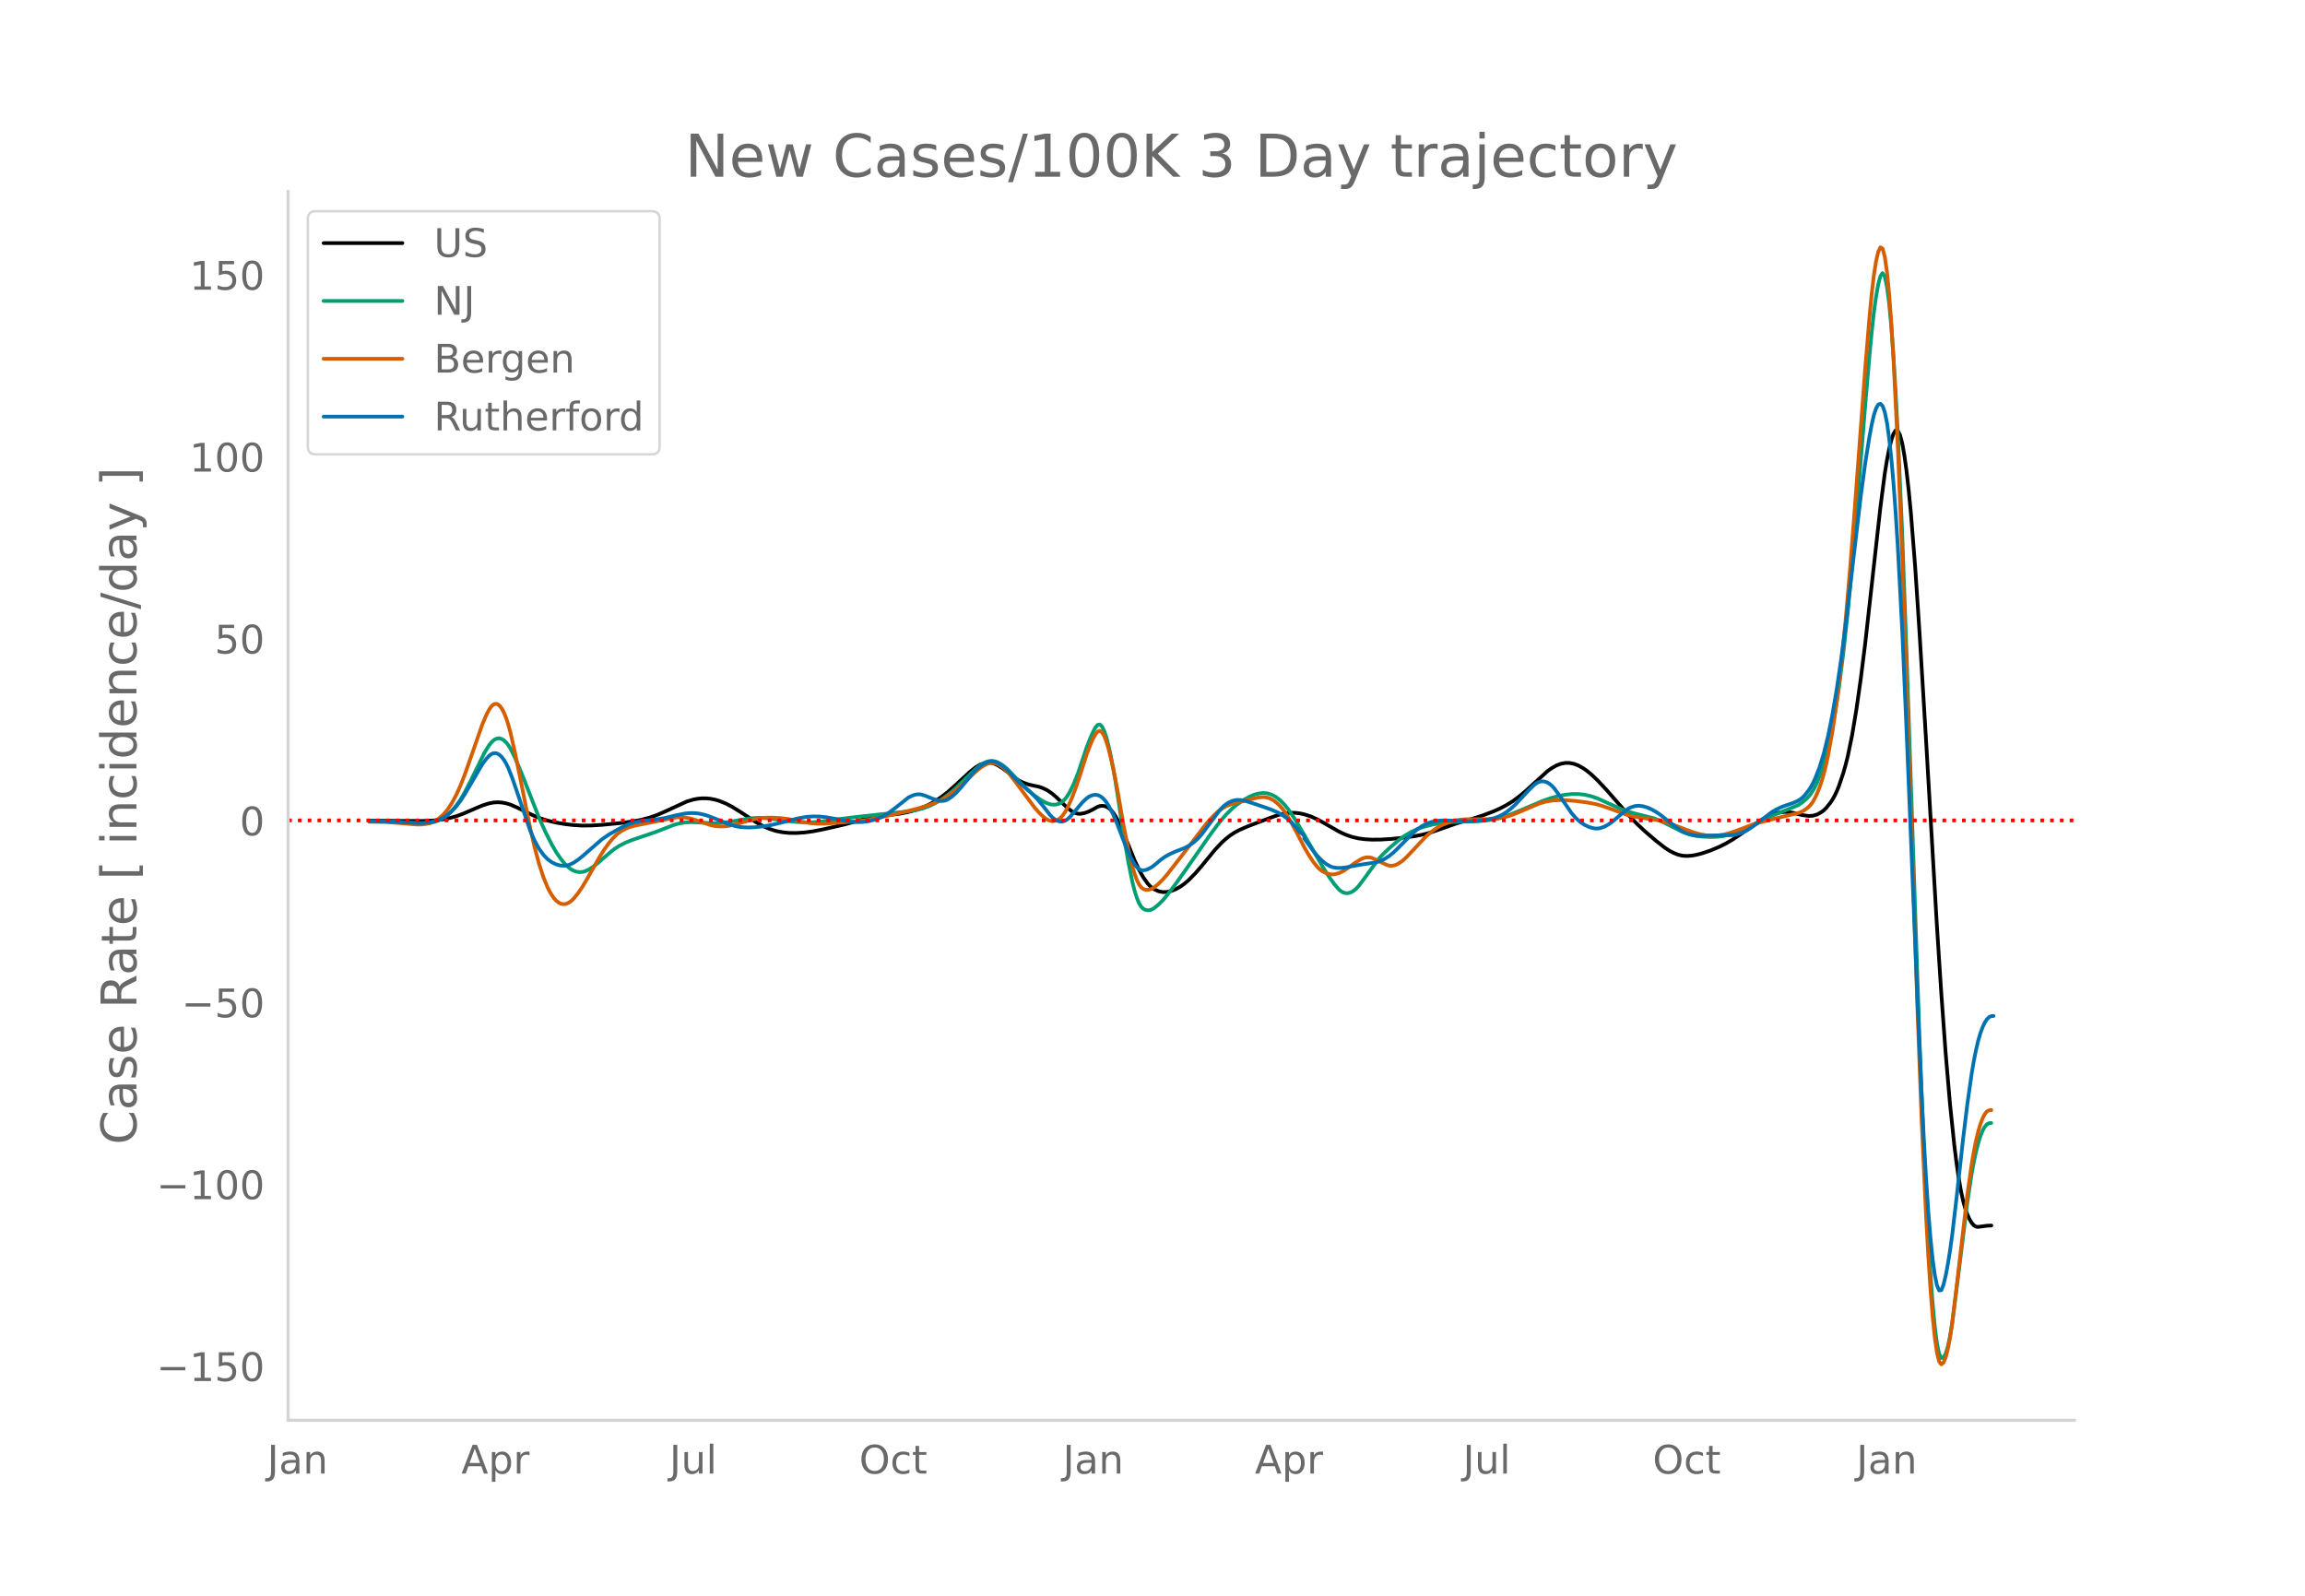 <svg height="864" viewBox="0 0 936 648" width="1248" xmlns="http://www.w3.org/2000/svg" xmlns:xlink="http://www.w3.org/1999/xlink"><defs><style>*{stroke-linecap:butt;stroke-linejoin:round}</style></defs><g id="figure_1"><path d="M0 648h936V0H0z" style="fill:#fff" id="patch_1"/><g id="axes_1"><path d="M117 576.72h725.4V77.76H117z" style="fill:none" id="patch_2"/><path clip-path="url(#p476a28ec8f)" d="m149.973 333.23 14.125.113 7.945.022 4.414-.218 3.531-.433 2.648-.535 2.649-.741 2.648-.955 5.297-2.286 2.649-1.114 2.648-.844 1.766-.349 1.765-.12 1.766.113 1.765.336 1.766.551 2.648 1.143 4.414 2.204 2.649 1.236 2.648 1.035 2.649.827 3.53.822 3.532.602 3.531.408 3.532.196 3.53-.034 4.415-.271 7.062-.672 5.297-.695 3.531-.664 3.531-.929 2.649-.918 3.531-1.508 8.828-4.08 2.649-.791 1.765-.341 1.766-.169 1.765.008 1.766.18 1.766.35 1.765.517 2.649 1.063 2.648 1.383 3.531 2.205 6.18 4.044 2.648 1.48 2.649 1.174 2.648.85 2.648.525 2.649.266 2.648.045 3.532-.2 3.53-.47 4.415-.86 7.945-1.82 5.297-1.424 5.297-1.384 3.53-.629 4.415-.521 4.414-.55 3.531-.695 2.649-.714 2.648-.92 2.648-1.146 2.649-1.443 2.648-1.76 2.649-2.053 3.53-3.134 5.298-4.924 2.648-2.101 1.766-1.024 1.765-.641.883-.163.883-.043.883.08.882.203 1.766.767 1.766 1.103 2.648 2 2.648 2.145 1.766 1.106 1.766.823 1.765.62 1.766.435 2.648.545 1.766.63 1.766.896 1.765 1.203 1.766 1.523 4.414 4.258 1.765 1.4.883.507.883.35.883.196.883.039 1.765-.328 1.766-.645 1.765-.9 1.766-.987.883-.295.883-.108.882.08.883.275.883.5.883.76.883 1.024.882 1.29.883 1.553 1.766 3.774 2.648 6.39 2.649 6.56 1.765 3.732 1.766 3.14 1.766 2.475.882.963.883.778.883.601 1.766.795 1.765.357 1.766-.073 1.765-.43 1.766-.714 1.766-.994 1.765-1.265 1.766-1.527 2.648-2.72 2.649-3.075 5.296-6.443 2.649-2.817 1.765-1.604 1.766-1.384 1.766-1.166 1.765-.951 3.532-1.549 8.828-3.345 3.53-1.242 1.766-.464 1.766-.308 1.766-.148 1.765.03 1.766.214 1.765.38 2.649.858 2.648 1.18 2.649 1.438 6.18 3.55 2.648 1.234 2.648.914 2.649.61 2.648.341 2.648.156 3.532-.024 4.414-.26 5.296-.548 4.414-.608 3.532-.696 2.648-.724 4.414-1.527 6.18-2.194 6.18-1.803 4.413-1.404 4.414-1.67 2.649-1.179 2.648-1.378 2.649-1.641 2.648-1.963 2.648-2.246 8.828-8.03 1.766-1.238 1.766-.992 1.765-.673 1.766-.338 1.766-.002 1.765.335 1.766.669 1.765.96 1.766 1.208 1.766 1.452 2.648 2.509 3.531 3.762 4.414 5.054 5.297 6.024 2.648 2.72 3.532 3.287 4.414 3.773 3.53 2.75 1.766 1.143 1.766.924 1.766.692 1.765.404 1.766.107 1.766-.118 1.765-.273 2.649-.678 3.53-1.201 3.532-1.495 2.648-1.33 2.649-1.541 3.531-2.366 7.945-5.471 2.649-1.475 1.765-.793 1.766-.603 1.765-.38 1.766-.153 1.766.074 1.765.307 3.532.884 2.648.358 1.766-.09 1.765-.54 1.766-1 .883-.696.882-.851 1.766-2.18.883-1.342.883-1.575.882-1.87.883-2.179 1.766-5.279.883-3.118.882-3.53 1.766-8.573 1.766-10.627 1.765-12.447 1.766-14.035 2.648-23.689 3.531-31.69 1.766-13.615.883-5.458.883-4.535.882-3.61.883-2.635.883-1.386.883.132.883 1.704.883 3.276.882 4.848.883 6.397.883 7.83.883 9.148 1.765 22.18 1.766 26.723 2.648 43.611 4.414 75.468 1.766 27.19 1.766 24.285 1.765 20.635 1.766 16.946.883 7.061.882 6.086.883 5.106.883 4.126.883 3.188.883 2.462.882 1.946.883 1.472.883.998.883.525.883.092 3.53-.473 1.766-.078h0" style="fill:none;stroke:#000;stroke-linecap:round;stroke-width:1.5" id="line2d_1"/><path clip-path="url(#p476a28ec8f)" d="m149.973 333.453 7.062.099 5.297.293 7.945.518 2.649-.055 1.765-.183 1.766-.398 1.765-.635 1.766-.9 1.766-1.27 1.765-1.67 1.766-2.103 1.765-2.577 1.766-3.045 2.649-5.145 5.296-10.798 1.766-2.854.883-1.15.883-.873.882-.584.883-.294.883-.004.883.285.883.573.882.858.883 1.142.883 1.428 1.766 3.58 2.648 6.246 7.062 18.023 2.649 5.876 2.648 5.232 1.766 3.02 1.765 2.609 1.766 2.17 1.766 1.632.882.605.883.464.883.326.883.192.883.056.883-.079.882-.214 1.766-.791 1.766-1.13 1.765-1.422 5.297-4.57 1.766-1.36 1.765-1.136 2.649-1.338 2.648-1.054 9.71-3.303 7.063-2.758 1.766-.51 2.648-.475 2.649-.165 2.648.111 6.18.364 2.648-.1 3.531-.395 4.414-.77 4.414-.723 2.649-.206 2.648.012 2.649.242 7.062.97 4.414.47 3.531.15 2.649-.065 3.53-.315 5.298-.735 7.945-1.01 15.008-1.631 7.062-.728 3.531-.6 2.649-.725 2.648-1.009 2.649-1.345 2.648-1.681 2.648-2.011 2.649-2.308 4.414-4.284 3.531-3.37 1.766-1.384 1.765-1.06.883-.378.883-.24.883-.098.882.044.883.186.883.324 1.766.989 1.765 1.38 1.766 1.76 4.414 4.713 2.648 2.536 2.649 2.166 2.648 1.804 1.766 1.001 1.765.676.883.157.883.032.883-.09.883-.225.882-.414.883-.655.883-.909.883-1.162.883-1.412L436 318.36l1.766-4.42 1.765-5.273 1.766-5.285 1.766-4.454.882-1.901.883-1.624.883-1.042.883-.157.883.79.882 1.735.883 2.646.883 3.377.883 3.927 1.765 9.4 1.766 11.387 1.766 11.702 1.765 10.343 1.766 8.712.883 3.47.883 2.812.882 2.154.883 1.497.883.875.883.43.883.165.882-.067.883-.296.883-.516 1.766-1.434 1.765-1.771 1.766-2.089 3.531-4.652 4.414-6.21 9.71-13.933 3.532-4.727 2.648-3.076 2.649-2.613 1.766-1.482 2.648-1.854 2.648-1.46 1.766-.743 1.766-.486 1.765-.213 1.766.129 1.765.537 1.766.948 1.766 1.372 1.765 1.806 1.766 2.236 2.648 3.959 2.649 4.475 8.828 15.218 2.648 4.084 1.766 2.403 1.765 2.033.883.721.883.488.883.253.883.023.882-.188.883-.381.883-.57.883-.758.883-.947 1.765-2.334 6.18-8.456 1.765-1.993 2.649-2.527 3.531-3.044 2.648-1.977 2.649-1.603 2.648-1.25 2.649-.917 3.53-.9 3.532-.618 3.531-.37 4.414-.204 7.946-.261 3.53-.355 2.65-.472 2.648-.67 2.648-.87 3.531-1.406 10.594-4.497 3.531-1.186 2.648-.7 2.649-.505 2.648-.29 2.649-.018 2.648.287 2.649.617 2.648.92 3.531 1.585 6.18 2.796 2.648.94 2.649.753 7.945 2.002 2.648 1.048 3.531 1.764 5.297 2.668 2.649.954 2.648.632 2.649.324 3.53.163 2.65-.086 2.648-.32 2.648-.61 2.648-.947 3.532-1.607 7.062-3.392 5.297-2.285 8.828-3.606 1.766-1.12 1.765-1.512.883-.915.883-1.093.883-1.34.882-1.599.883-1.859 1.766-4.509.883-2.728.882-3.13 1.766-7.506 1.766-9.284 1.765-11.527 1.766-13.89 1.765-16.273 1.766-18.752 1.766-21.188 3.53-43.6 1.766-20.715.883-9.385.883-7.996.883-6.499.883-4.999.882-3.4.883-1.306.883 1.288.883 3.982.883 6.674.882 9.368.883 12.02.883 14.47.883 16.715 1.766 40.05 1.765 48.687 5.297 157.81 1.766 44.379 1.765 35.713.883 14.568.883 12.17.883 9.58.882 6.952.883 4.321.883 1.806.883-.148.883-1.538.882-2.816.883-4.093.883-5.37 1.766-13.703 4.414-35.511 1.765-11.61.883-4.8.883-4.131.883-3.466.882-2.833.883-2.23.883-1.632.883-1.036.883-.438.882-.07h0" style="fill:none;stroke:#009e73;stroke-linecap:round;stroke-width:1.5" id="line2d_2"/><path clip-path="url(#p476a28ec8f)" d="m149.973 333.684 6.18.106 4.413.294 8.828.738 1.766-.029 1.766-.196 1.765-.402 1.766-.742 1.765-1.118 1.766-1.528 1.766-2.085 1.765-2.678 1.766-3.291 1.765-3.925 1.766-4.548 3.531-10.061 3.532-10.16 1.765-4.071.883-1.69.883-1.329.883-.845.882-.336.883.173.883.68.883 1.191.883 1.708.882 2.232.883 2.758.883 3.284 1.766 7.855 2.648 12.916 3.531 17.75 1.766 7.664 1.765 6.586 1.766 5.464 1.766 4.328.882 1.742.883 1.473.883 1.217.883.964.883.71.882.458.883.208.883-.026.883-.243.883-.458.882-.673.883-.877 1.766-2.176 1.766-2.583 1.765-2.97 5.297-9.315 1.766-2.782 1.765-2.478 1.766-2.15 1.765-1.725 1.766-1.281 1.766-.94 1.765-.698 1.766-.468 16.773-3.36 1.766-.079 1.765.095 1.766.269 1.766.442 3.53 1.22 3.532 1.183 1.766.356 1.765.163 1.766-.015 1.765-.176 2.649-.547 3.531-1.007 3.531-.977 2.649-.531 2.648-.287 2.648-.047 3.532.175 3.53.453 6.18 1.213 2.649.43 2.648.199 2.649-.003 5.297-.366 7.945-.56 3.531-.479 5.297-.97 7.062-1.54 8.828-2.184 4.414-1.325 2.649-1.003 2.648-1.24 2.649-1.554 2.648-1.888 2.648-2.247 5.297-5.026 1.766-1.583 1.765-1.297 1.766-.955.883-.278.883-.13.882.022.883.17.883.318.883.456 1.765 1.291 1.766 1.793 2.648 3.396 7.946 10.655 1.765 2.031 1.766 1.682.883.698.883.553.882.36.883.159.883-.044.883-.245.883-.455.882-.698.883-.976.883-1.261.883-1.546 1.765-3.87 1.766-4.617 1.766-5.287 2.648-8.305 1.766-4.519.882-1.9.883-1.608.883-1.06.883-.25.883.608.882 1.467.883 2.292.883 2.944 1.766 7.284 1.765 9.055 2.649 15.247 1.765 8.895 1.766 7.44.883 2.941.883 2.367.882 1.792.883 1.218.883.673.883.286.883.052.882-.15.883-.351.883-.543 1.766-1.45 1.765-1.763 1.766-2.06 5.297-6.786 10.593-13.816 2.649-2.945 1.765-1.688 1.766-1.369 1.765-1.026 1.766-.721 2.649-.81 8.828-2.063 1.765-.122.883.047.883.16.883.28 1.765.917 1.766 1.408 1.765 1.946 1.766 2.495 1.766 2.99 2.648 4.966 2.648 5.142 1.766 3.057 1.766 2.704 1.765 2.211.883.869.883.709.883.552 1.765.705.883.172.883.054.883-.066 1.765-.467 1.766-.847 1.766-1.196 2.648-1.925 2.648-1.637.883-.414.883-.27.883-.118.883.036.882.19 1.766.743 4.414 2.156.883.23.883.074.882-.085.883-.242.883-.396 1.766-1.168 1.765-1.597 7.945-8.432 2.649-2.228 1.765-1.235 1.766-1.027 1.766-.82 1.765-.633 1.766-.465 2.648-.4 2.649-.169 5.297.002 4.414-.038 2.648-.232 2.648-.506 2.649-.783 2.648-1.034 8.828-3.758 2.649-.766 2.648-.468 2.648-.18 2.649.022 4.414.352 4.414.567 3.531.668 2.649.74 3.53 1.232 6.18 2.275 2.649.72 2.648.474 7.063 1.014 2.648.618 3.531 1.1 4.414 1.678 4.414 1.632 2.649.75 2.648.483 1.766.132 2.648-.078 2.649-.4 2.648-.685 2.648-.927 6.18-2.333 3.531-1.072 7.063-1.766 8.828-2.138 1.765-.936 1.766-1.354.883-.949.883-1.257.882-1.585.883-1.911.883-2.24.883-2.583.883-3.02.882-3.547.883-4.09 1.766-9.827 1.765-12.277 1.766-14.987 1.766-17.701 1.765-20.255 1.766-22.645 4.414-59.167 1.765-21.222.883-9.246.883-7.503.883-5.635.883-3.767.882-1.818.883.532.883 3.284.883 6.116.883 8.95.882 11.781.883 14.54 1.766 35.852 1.766 43.66 1.765 51.197 4.414 132.855 1.766 46.754 1.765 38.108.883 15.756.883 13.529.883 11.162.883 8.656.882 6.121.883 3.587.883 1.16.883-.734.883-2.094.882-3.348.883-4.6.883-5.855 1.766-14.622 4.414-37.899 1.765-12.385.883-5.1.883-4.373.883-3.652.882-2.972.883-2.334.883-1.703.883-1.072.883-.442.882-.063h0" style="fill:none;stroke:#d55e00;stroke-linecap:round;stroke-width:1.5" id="line2d_3"/><path clip-path="url(#p476a28ec8f)" d="m149.973 333.444 7.062.09 6.18.316 6.18.341 2.648-.019 2.648-.251 1.766-.395 1.765-.612 1.766-.854 1.766-1.19 1.765-1.552 1.766-1.92 1.765-2.322 1.766-2.722 3.531-6.04 3.532-6.047 1.765-2.339.883-.938.883-.707.883-.4.882-.08.883.242.883.562.883.882.883 1.198.882 1.51.883 1.821 1.766 4.553 7.062 20.721 1.766 4.07 1.765 3.212 1.766 2.472 1.766 1.852 1.765 1.275 1.766.85 1.765.463 1.766.064.883-.137.883-.253 1.765-.85 1.766-1.19 1.766-1.408 7.945-6.915L247.08 339l3.531-2.038 3.532-1.812 1.765-.704 1.766-.515 2.648-.52 2.649-.299 3.53-.363 3.532-.6 4.414-1.066 3.531-.709 1.766-.183 1.766-.03 1.765.129 1.766.3 1.765.48 2.649.987 7.062 2.842 2.649.694 1.765.273 2.649.15 2.648-.072 3.531-.37 3.531-.583 3.532-.838 7.062-1.807 3.531-.622 2.649-.21 2.648.042 2.649.269 3.53.62 6.18 1.178 2.649.22 2.648-.066 2.649-.372 2.648-.702 1.766-.668 1.765-.889 1.766-1.123 2.648-1.992 5.297-4.202 1.766-.848.883-.269.882-.146.883-.021.883.104 1.766.57 2.648 1.092 2.648.807.883.13.883-.029.883-.197.883-.366 1.765-1.185 1.766-1.59 1.765-1.94 5.297-6.392 1.766-1.749 1.765-1.342 1.766-.925.883-.276.883-.119.882.043.883.205.883.362 1.766 1.083 1.765 1.473 1.766 1.846 2.648 2.813 1.766 1.603 3.531 3.007 2.649 2.684 2.648 3.138 2.648 3.443.883.942.883.751.883.56.883.368.882.158.883-.068.883-.297.883-.525.883-.754 1.765-2.03 3.531-4.161 1.766-1.672.883-.593.883-.427.882-.26.883-.088.883.118.883.357.883.603.882.849.883 1.094.883 1.338 1.766 3.339 1.765 4.172 3.531 9.23 1.766 3.912.883 1.732.883 1.485.883 1.146.882.787.883.43.883.09.883-.147.883-.289 1.765-.94 1.766-1.406 1.765-1.509 1.766-1.246 1.766-.991 2.648-1.202 3.531-1.348 1.766-.958 1.765-1.222 1.766-1.564 1.766-1.985 3.53-4.748 3.532-4.723 1.766-1.856 1.765-1.305 1.766-.81 1.766-.364 1.765.07 1.766.363 2.648.82 5.297 1.813 2.648.943 2.649 1.167 1.765.994 1.766 1.272 1.766 1.563 1.765 1.895 1.766 2.238 1.765 1.239v1.27l3.532 4.898 1.765 2.175 1.766 1.812 1.765 1.44 1.766 1.015.883.33 1.765.308 1.766-.007 1.766-.168 2.648-.507 3.531-.646 6.18-.941 1.766-.553 1.765-.847 1.766-1.139 1.765-1.423 1.766-1.699 6.18-6.248 1.765-1.49 1.766-1.217 1.765-.95 1.766-.695 1.766-.439 1.765-.239 2.649-.084 9.71.396 4.415-.304 2.648-.336 2.648-.602 1.766-.582 1.766-.834 1.765-1.108 1.766-1.378 1.765-1.62 2.649-2.822 3.531-3.76 1.766-1.667.882-.603.883-.408.883-.215.883-.02.883.175.882.374.883.572.883.772.883.97 1.765 2.413 5.297 7.68 1.766 2.011 1.766 1.567 1.765 1.176 1.766.836 1.765.497.883.105.883-.007.883-.123 1.765-.588 1.766-.975 1.766-1.293 5.296-4.521 1.766-1.006 1.766-.592 1.765-.153 1.766.255 1.765.546 1.766.804 1.766 1.026 1.765 1.209 3.531 2.829 3.532 2.696 1.765 1.12 1.766.806 1.766.508 1.765.297 1.766.109 13.242-.255 1.765-.332 1.766-.54 1.766-.79 1.765-1.037 2.649-1.877 6.18-4.773 1.765-1.036 1.765-.857 1.766-.681 3.531-1.207 1.766-.806.883-.53.883-.685.882-.853 1.766-2.21.883-1.367.883-1.59.882-1.857 1.766-4.552 1.766-5.743 1.765-7.253 1.766-8.842 1.765-10.425 1.766-11.993 1.766-13.555 3.53-30.037 2.65-22.497 1.765-13.149 1.765-11.048.883-4.68.883-3.828.883-2.698.883-1.516.882-.333.883.913.883 2.467.883 4.33.883 6.259.882 8.184.883 10.11.883 12.033.883 13.932 1.766 33.493 1.765 40.81 4.414 108.714 1.766 40.57.883 17.592.882 15.35.883 13.11.883 10.867.883 8.631.883 6.42.882 4.233.883 2.053.883-.129.883-2.197.883-3.708.882-4.659.883-5.497.883-6.336 1.766-15.094 2.648-23.864 1.766-14.448 1.765-12.407.883-5.137.883-4.415.883-3.692.882-2.989.883-2.378.883-1.862.883-1.364.883-.867.882-.37.883-.06h0" style="fill:none;stroke:#0072b2;stroke-linecap:round;stroke-width:1.5" id="line2d_4"/><path clip-path="url(#p476a28ec8f)" d="M117 333.142h725.4" style="fill:none;stroke:red;stroke-dasharray:1.5,2.475;stroke-dashoffset:0;stroke-width:1.5" id="line2d_5"/><path d="M117 576.72V77.76" style="fill:none;stroke:#d3d3d3;stroke-linecap:square;stroke-linejoin:miter;stroke-width:1.25" id="patch_3"/><path d="M117 576.72h725.4" style="fill:none;stroke:#d3d3d3;stroke-linecap:square;stroke-linejoin:miter;stroke-width:1.25" id="patch_4"/><g id="matplotlib.axis_1"><g id="xtick_1"><g style="fill:#696969" transform="matrix(.16 0 0 -.16 108.508 598.378)" id="text_1"><defs><path d="M9.813 72.906h9.859V5.078q0-13.187-5-19.14-5-5.954-16.094-5.954h-3.75v8.297h3.078q6.531 0 9.219 3.672Q9.813-4.39 9.813 5.078z" id="DejaVuSans-74"/><path d="M34.281 27.484q-10.89 0-15.093-2.484-4.204-2.484-4.204-8.5 0-4.781 3.157-7.594 3.156-2.797 8.562-2.797 7.485 0 12 5.297 4.516 5.297 4.516 14.078v2zm17.922 3.72V0H43.22v8.297Q40.14 3.328 35.547.953q-4.594-2.375-11.234-2.375-8.391 0-13.36 4.719Q6 8.016 6 15.922q0 9.219 6.172 13.906 6.187 4.688 18.437 4.688h12.61v.89q0 6.203-4.078 9.594-4.078 3.39-11.453 3.39-4.688 0-9.141-1.124-4.438-1.125-8.531-3.375v8.312q4.921 1.906 9.562 2.844 4.64.953 9.031.953 11.875 0 17.735-6.156 5.86-6.14 5.86-18.64z" id="DejaVuSans-97"/><path d="M54.89 33.016V0h-8.984v32.719q0 7.765-3.031 11.61-3.031 3.858-9.078 3.858-7.281 0-11.484-4.64-4.204-4.625-4.204-12.64V0H9.08v54.688h9.03v-8.5q3.235 4.937 7.594 7.374Q30.078 56 35.797 56q9.422 0 14.25-5.828 4.844-5.828 4.844-17.156z" id="DejaVuSans-110"/></defs><use xlink:href="#DejaVuSans-74"/><use x="29.492" xlink:href="#DejaVuSans-97"/><use x="90.771" xlink:href="#DejaVuSans-110"/></g></g><g id="xtick_2"><g style="fill:#696969" transform="matrix(.16 0 0 -.16 187.335 598.378)" id="text_2"><defs><path d="M34.188 63.188 20.797 26.906h26.812zm-5.579 9.718h11.188L67.578 0h-10.25l-6.64 18.703h-32.86L11.188 0H.78z" id="DejaVuSans-65"/><path d="M18.11 8.203v-29H9.077v75.484h9.031v-8.296q2.844 4.875 7.157 7.234Q29.594 56 35.594 56q9.968 0 16.187-7.906 6.235-7.907 6.235-20.797T51.78 6.484q-6.218-7.906-16.187-7.906-6 0-10.328 2.375-4.313 2.375-7.157 7.25zm30.578 19.094q0 9.906-4.079 15.547-4.078 5.64-11.203 5.64-7.14 0-11.218-5.64-4.079-5.64-4.079-15.547 0-9.906 4.078-15.547 4.079-5.64 11.22-5.64 7.124 0 11.202 5.64t4.078 15.547z" id="DejaVuSans-112"/><path d="M41.11 46.297q-1.516.875-3.297 1.281Q36.03 48 33.89 48q-7.625 0-11.703-4.953-4.079-4.953-4.079-14.234V0H9.08v54.688h9.03v-8.5q2.844 4.984 7.375 7.39Q30.031 56 36.531 56q.922 0 2.047-.125 1.125-.11 2.484-.36z" id="DejaVuSans-114"/></defs><use xlink:href="#DejaVuSans-65"/><use x="68.408" xlink:href="#DejaVuSans-112"/><use x="131.885" xlink:href="#DejaVuSans-114"/></g></g><g id="xtick_3"><g style="fill:#696969" transform="matrix(.16 0 0 -.16 271.858 598.378)" id="text_3"><defs><path d="M8.5 21.578v33.11h8.984V21.922q0-7.766 3.016-11.656 3.031-3.875 9.094-3.875 7.265 0 11.484 4.64 4.234 4.64 4.234 12.656v31h8.985V0h-8.984v8.406Q42.047 3.422 37.718 1q-4.313-2.422-10.032-2.422-9.421 0-14.312 5.86Q8.5 10.296 8.5 21.578zM31.11 56z" id="DejaVuSans-117"/><path d="M9.422 75.984h8.984V0H9.422z" id="DejaVuSans-108"/></defs><use xlink:href="#DejaVuSans-74"/><use x="29.492" xlink:href="#DejaVuSans-117"/><use x="92.871" xlink:href="#DejaVuSans-108"/></g></g><g id="xtick_4"><g style="fill:#696969" transform="matrix(.16 0 0 -.16 348.896 598.378)" id="text_4"><defs><path d="M39.406 66.219q-10.75 0-17.078-8.016-6.312-8-6.312-21.828 0-13.766 6.312-21.781 6.328-8 17.078-8 10.735 0 17.016 8 6.281 8.015 6.281 21.781 0 13.828-6.281 21.828-6.281 8.016-17.016 8.016zm0 8q15.328 0 24.5-10.281 9.188-10.282 9.188-27.563 0-17.234-9.188-27.516-9.172-10.28-24.5-10.28-15.375 0-24.593 10.25-9.204 10.265-9.204 27.546t9.204 27.563q9.218 10.28 24.593 10.28z" id="DejaVuSans-79"/><path d="M48.781 52.594v-8.407q-3.812 2.11-7.64 3.157-3.828 1.047-7.735 1.047-8.75 0-13.593-5.547-4.829-5.532-4.829-15.547 0-10.016 4.829-15.563 4.843-5.53 13.593-5.53 3.907 0 7.735 1.046 3.828 1.047 7.64 3.156V2.094Q45.016.344 40.984-.531q-4.015-.89-8.562-.89-12.36 0-19.64 7.765-7.266 7.765-7.266 20.953 0 13.375 7.343 21.031Q20.22 56 33.016 56q4.14 0 8.093-.86 3.953-.843 7.672-2.546z" id="DejaVuSans-99"/><path d="M18.313 70.219V54.688h18.5v-6.985h-18.5V18.016q0-6.688 1.828-8.594 1.828-1.906 7.453-1.906h9.218V0h-9.218q-10.407 0-14.36 3.875-3.953 3.89-3.953 14.14v29.688H2.687v6.984h6.594V70.22z" id="DejaVuSans-116"/></defs><use xlink:href="#DejaVuSans-79"/><use x="78.711" xlink:href="#DejaVuSans-99"/><use x="133.691" xlink:href="#DejaVuSans-116"/></g></g><g id="xtick_5"><g style="fill:#696969" transform="matrix(.16 0 0 -.16 431.614 598.378)" id="text_5"><use xlink:href="#DejaVuSans-74"/><use x="29.492" xlink:href="#DejaVuSans-97"/><use x="90.771" xlink:href="#DejaVuSans-110"/></g></g><g id="xtick_6"><g style="fill:#696969" transform="matrix(.16 0 0 -.16 509.559 598.378)" id="text_6"><use xlink:href="#DejaVuSans-65"/><use x="68.408" xlink:href="#DejaVuSans-112"/><use x="131.885" xlink:href="#DejaVuSans-114"/></g></g><g id="xtick_7"><g style="fill:#696969" transform="matrix(.16 0 0 -.16 594.081 598.378)" id="text_7"><use xlink:href="#DejaVuSans-74"/><use x="29.492" xlink:href="#DejaVuSans-117"/><use x="92.871" xlink:href="#DejaVuSans-108"/></g></g><g id="xtick_8"><g style="fill:#696969" transform="matrix(.16 0 0 -.16 671.12 598.378)" id="text_8"><use xlink:href="#DejaVuSans-79"/><use x="78.711" xlink:href="#DejaVuSans-99"/><use x="133.691" xlink:href="#DejaVuSans-116"/></g></g><g id="xtick_9"><g style="fill:#696969" transform="matrix(.16 0 0 -.16 753.837 598.378)" id="text_9"><use xlink:href="#DejaVuSans-74"/><use x="29.492" xlink:href="#DejaVuSans-97"/><use x="90.771" xlink:href="#DejaVuSans-110"/></g></g></g><g id="matplotlib.axis_2"><g id="ytick_1"><g style="fill:#696969" transform="matrix(.16 0 0 -.16 63.553 560.796)" id="text_10"><defs><path d="M10.594 35.5h62.593v-8.297H10.594z" id="DejaVuSans-8722"/><path d="M12.406 8.297h16.11v55.625l-17.532-3.516v8.985l17.438 3.515h9.86V8.296H54.39V0H12.406z" id="DejaVuSans-49"/><path d="M10.797 72.906h38.719v-8.312H19.828v-17.86q2.14.735 4.281 1.094 2.157.36 4.313.36 12.203 0 19.328-6.688 7.14-6.688 7.14-18.11 0-11.765-7.328-18.296-7.328-6.516-20.656-6.516-4.593 0-9.36.781-4.75.782-9.827 2.344v9.922q4.39-2.39 9.078-3.563 4.687-1.171 9.906-1.171 8.453 0 13.375 4.437 4.938 4.438 4.938 12.063 0 7.609-4.938 12.047-4.922 4.453-13.375 4.453-3.953 0-7.89-.875-3.922-.875-8.016-2.735z" id="DejaVuSans-53"/><path d="M31.781 66.406q-7.61 0-11.453-7.5Q16.5 51.422 16.5 36.375q0-14.984 3.828-22.484 3.844-7.5 11.453-7.5 7.672 0 11.5 7.5 3.844 7.5 3.844 22.484 0 15.047-3.844 22.531-3.828 7.5-11.5 7.5zm0 7.813q12.266 0 18.735-9.703 6.468-9.688 6.468-28.141 0-18.406-6.468-28.11-6.47-9.687-18.735-9.687-12.25 0-18.718 9.688-6.47 9.703-6.47 28.109 0 18.453 6.47 28.14Q19.53 74.22 31.78 74.22z" id="DejaVuSans-48"/></defs><use xlink:href="#DejaVuSans-8722"/><use x="83.789" xlink:href="#DejaVuSans-49"/><use x="147.412" xlink:href="#DejaVuSans-53"/><use x="211.035" xlink:href="#DejaVuSans-48"/></g></g><g id="ytick_2"><g style="fill:#696969" transform="matrix(.16 0 0 -.16 63.553 486.937)" id="text_11"><use xlink:href="#DejaVuSans-8722"/><use x="83.789" xlink:href="#DejaVuSans-49"/><use x="147.412" xlink:href="#DejaVuSans-48"/><use x="211.035" xlink:href="#DejaVuSans-48"/></g></g><g id="ytick_3"><g style="fill:#696969" transform="matrix(.16 0 0 -.16 73.733 413.079)" id="text_12"><use xlink:href="#DejaVuSans-8722"/><use x="83.789" xlink:href="#DejaVuSans-53"/><use x="147.412" xlink:href="#DejaVuSans-48"/></g></g><g id="ytick_4"><use xlink:href="#DejaVuSans-48" style="fill:#696969" transform="matrix(.16 0 0 -.16 97.32 339.22)" id="text_13"/></g><g id="ytick_5"><g style="fill:#696969" transform="matrix(.16 0 0 -.16 87.14 265.362)" id="text_14"><use xlink:href="#DejaVuSans-53"/><use x="63.623" xlink:href="#DejaVuSans-48"/></g></g><g id="ytick_6"><g style="fill:#696969" transform="matrix(.16 0 0 -.16 76.96 191.504)" id="text_15"><use xlink:href="#DejaVuSans-49"/><use x="63.623" xlink:href="#DejaVuSans-48"/><use x="127.246" xlink:href="#DejaVuSans-48"/></g></g><g id="ytick_7"><g style="fill:#696969" transform="matrix(.16 0 0 -.16 76.96 117.646)" id="text_16"><use xlink:href="#DejaVuSans-49"/><use x="63.623" xlink:href="#DejaVuSans-53"/><use x="127.246" xlink:href="#DejaVuSans-48"/></g></g><g style="fill:#696969" transform="matrix(0 -.2 -.2 0 55.393 464.8)" id="text_17"><defs><path d="M64.406 67.281v-10.39q-4.984 4.64-10.625 6.922-5.64 2.296-11.984 2.296-12.5 0-19.14-7.64-6.641-7.64-6.641-22.094 0-14.406 6.64-22.047 6.64-7.64 19.14-7.64 6.345 0 11.985 2.296 5.64 2.297 10.625 6.938V5.609Q59.234 2.094 53.437.33q-5.78-1.75-12.218-1.75-16.563 0-26.094 10.124-9.516 10.14-9.516 27.672 0 17.578 9.516 27.703 9.531 10.14 26.094 10.14 6.531 0 12.312-1.734 5.797-1.734 10.875-5.203z" id="DejaVuSans-67"/><path d="M44.281 53.078v-8.5q-3.797 1.953-7.906 2.922-4.094.984-8.5.984-6.688 0-10.031-2.047-3.344-2.046-3.344-6.156 0-3.125 2.39-4.906 2.391-1.781 9.626-3.39l3.078-.688q9.562-2.047 13.593-5.781 4.032-3.735 4.032-10.422 0-7.625-6.032-12.078-6.03-4.438-16.578-4.438-4.39 0-9.156.86Q10.688.296 5.422 2v9.281q4.984-2.594 9.812-3.89 4.829-1.282 9.579-1.282 6.343 0 9.75 2.172 3.421 2.172 3.421 6.125 0 3.656-2.468 5.61-2.453 1.953-10.813 3.765l-3.125.735q-8.344 1.75-12.062 5.39-3.704 3.64-3.704 9.985 0 7.718 5.47 11.906Q16.75 56 26.811 56q4.97 0 9.36-.734 4.406-.72 8.11-2.188z" id="DejaVuSans-115"/><path d="M56.203 29.594v-4.39H14.891q.593-9.282 5.593-14.142 5-4.859 13.938-4.859 5.172 0 10.031 1.266 4.86 1.265 9.656 3.812v-8.5Q49.266.734 44.187-.344 39.11-1.422 33.892-1.422q-13.094 0-20.735 7.61-7.64 7.625-7.64 20.625 0 13.421 7.25 21.296Q20.016 56 32.328 56q11.031 0 17.453-7.11 6.422-7.093 6.422-19.296zm-8.984 2.64q-.094 7.36-4.125 11.75-4.032 4.407-10.672 4.407-7.516 0-12.031-4.25-4.516-4.25-5.203-11.97z" id="DejaVuSans-101"/><path d="M44.39 34.188q3.172-1.079 6.172-4.594 3-3.516 6.032-9.672L66.609 0H56l-9.313 18.703q-3.624 7.328-7.015 9.719-3.39 2.39-9.25 2.39h-10.75V0h-9.86v72.906h22.266q12.5 0 18.656-5.234 6.157-5.219 6.157-15.766 0-6.89-3.203-11.437-3.204-4.532-9.297-6.282zM19.673 64.797V38.922h12.406q7.125 0 10.766 3.297 3.64 3.297 3.64 9.687 0 6.39-3.64 9.64-3.64 3.25-10.766 3.25z" id="DejaVuSans-82"/><path d="M8.594 75.984h20.703V69H17.578V-6.203h11.719v-6.984H8.594z" id="DejaVuSans-91"/><path d="M9.422 54.688h8.984V0H9.422zm0 21.296h8.984v-11.39H9.422z" id="DejaVuSans-105"/><path d="M45.406 46.39v29.594h8.985V0h-8.985v8.203Q42.578 3.328 38.25.953q-4.313-2.375-10.375-2.375-9.906 0-16.14 7.906-6.22 7.922-6.22 20.813 0 12.89 6.22 20.797Q17.968 56 27.874 56q6.063 0 10.375-2.375 4.328-2.36 7.156-7.234zm-30.61-19.093q0-9.906 4.079-15.547 4.078-5.64 11.203-5.64 7.125 0 11.219 5.64 4.11 5.64 4.11 15.547 0 9.906-4.11 15.547-4.094 5.64-11.219 5.64-7.125 0-11.203-5.64-4.078-5.64-4.078-15.547z" id="DejaVuSans-100"/><path d="M25.39 72.906h8.297L8.297-9.28H0z" id="DejaVuSans-47"/><path d="M32.172-5.078q-3.797-9.766-7.422-12.735-3.61-2.984-9.656-2.984H7.906v7.516h5.282q3.703 0 5.75 1.765Q21-9.766 23.483-3.219l1.61 4.094-22.11 53.813H12.5l17.094-42.766 17.093 42.766h9.516z" id="DejaVuSans-121"/><path d="M30.422 75.984v-89.171H9.719v6.984H21.39V69H9.719v6.984z" id="DejaVuSans-93"/></defs><use xlink:href="#DejaVuSans-67"/><use x="69.824" xlink:href="#DejaVuSans-97"/><use x="131.104" xlink:href="#DejaVuSans-115"/><use x="183.203" xlink:href="#DejaVuSans-101"/><use x="244.727" xlink:href="#DejaVuSans-32"/><use x="276.514" xlink:href="#DejaVuSans-82"/><use x="343.746" xlink:href="#DejaVuSans-97"/><use x="405.025" xlink:href="#DejaVuSans-116"/><use x="444.234" xlink:href="#DejaVuSans-101"/><use x="505.758" xlink:href="#DejaVuSans-32"/><use x="537.545" xlink:href="#DejaVuSans-91"/><use x="576.559" xlink:href="#DejaVuSans-32"/><use x="608.346" xlink:href="#DejaVuSans-105"/><use x="636.129" xlink:href="#DejaVuSans-110"/><use x="699.508" xlink:href="#DejaVuSans-99"/><use x="754.488" xlink:href="#DejaVuSans-105"/><use x="782.271" xlink:href="#DejaVuSans-100"/><use x="845.748" xlink:href="#DejaVuSans-101"/><use x="907.271" xlink:href="#DejaVuSans-110"/><use x="970.65" xlink:href="#DejaVuSans-99"/><use x="1025.631" xlink:href="#DejaVuSans-101"/><use x="1087.154" xlink:href="#DejaVuSans-47"/><use x="1120.846" xlink:href="#DejaVuSans-100"/><use x="1184.322" xlink:href="#DejaVuSans-97"/><use x="1245.602" xlink:href="#DejaVuSans-121"/><use x="1304.781" xlink:href="#DejaVuSans-32"/><use x="1336.568" xlink:href="#DejaVuSans-93"/></g></g><g style="fill:#696969" transform="matrix(.24 0 0 -.24 278.113 71.76)" id="text_18"><defs><path d="M9.813 72.906h13.28l32.329-60.984v60.984h9.562V0h-13.28L19.39 60.984V0H9.813z" id="DejaVuSans-78"/><path d="M4.203 54.688h8.985l11.234-42.672 11.172 42.672h10.593l11.235-42.672 11.187 42.672h8.985L63.28 0H52.688L40.922 44.828 29.109 0H18.5z" id="DejaVuSans-119"/><path d="M9.813 72.906h9.859V42.094L52.39 72.906h12.703L28.906 38.922 67.672 0H54.688L19.672 35.11V0h-9.86z" id="DejaVuSans-75"/><path d="M40.578 39.313Q47.656 37.797 51.625 33q3.984-4.781 3.984-11.813 0-10.78-7.422-16.703-7.421-5.906-21.093-5.906-4.578 0-9.438.906-4.86.907-10.031 2.72v9.515q4.094-2.39 8.969-3.61 4.89-1.218 10.218-1.218 9.266 0 14.125 3.656 4.86 3.656 4.86 10.64 0 6.454-4.516 10.079-4.515 3.64-12.562 3.64h-8.5v8.11h8.89q7.266 0 11.125 2.906 3.86 2.906 3.86 8.375 0 5.61-3.985 8.61-3.968 3.015-11.39 3.015-4.063 0-8.703-.89-4.641-.876-10.203-2.72v8.782q5.624 1.562 10.53 2.344 4.907.78 9.25.78 11.235 0 17.766-5.109 6.547-5.093 6.547-13.78 0-6.063-3.468-10.235-3.47-4.172-9.86-5.782z" id="DejaVuSans-51"/><path d="M19.672 64.797V8.109h11.922q15.093 0 22.093 6.829 7 6.843 7 21.593 0 14.64-7 21.453-7 6.813-22.093 6.813zm-9.86 8.11h20.266q21.188 0 31.094-8.813 9.922-8.813 9.922-27.563 0-18.86-9.969-27.703Q51.172 0 30.078 0H9.813z" id="DejaVuSans-68"/><path d="M9.422 54.688h8.984V-.984q0-10.438-3.984-15.125-3.969-4.688-12.813-4.688h-3.421v7.61H.594q5.125 0 6.968 2.374 1.86 2.36 1.86 9.829zm0 21.296h8.984v-11.39H9.422z" id="DejaVuSans-106"/><path d="M30.61 48.39q-7.22 0-11.422-5.64-4.204-5.64-4.204-15.453 0-9.813 4.172-15.453 4.188-5.64 11.453-5.64 7.188 0 11.375 5.655 4.203 5.672 4.203 15.438 0 9.719-4.203 15.406-4.187 5.688-11.375 5.688zm0 7.61q11.718 0 18.406-7.625 6.703-7.61 6.703-21.078 0-13.422-6.703-21.078-6.688-7.64-18.407-7.64-11.765 0-18.437 7.64-6.656 7.656-6.656 21.078 0 13.469 6.656 21.078Q18.844 56 30.609 56z" id="DejaVuSans-111"/></defs><use xlink:href="#DejaVuSans-78"/><use x="74.805" xlink:href="#DejaVuSans-101"/><use x="136.328" xlink:href="#DejaVuSans-119"/><use x="218.115" xlink:href="#DejaVuSans-32"/><use x="249.902" xlink:href="#DejaVuSans-67"/><use x="319.727" xlink:href="#DejaVuSans-97"/><use x="381.006" xlink:href="#DejaVuSans-115"/><use x="433.105" xlink:href="#DejaVuSans-101"/><use x="494.629" xlink:href="#DejaVuSans-115"/><use x="546.729" xlink:href="#DejaVuSans-47"/><use x="580.42" xlink:href="#DejaVuSans-49"/><use x="644.043" xlink:href="#DejaVuSans-48"/><use x="707.666" xlink:href="#DejaVuSans-48"/><use x="771.289" xlink:href="#DejaVuSans-75"/><use x="836.865" xlink:href="#DejaVuSans-32"/><use x="868.652" xlink:href="#DejaVuSans-51"/><use x="932.275" xlink:href="#DejaVuSans-32"/><use x="964.063" xlink:href="#DejaVuSans-68"/><use x="1041.064" xlink:href="#DejaVuSans-97"/><use x="1102.344" xlink:href="#DejaVuSans-121"/><use x="1161.523" xlink:href="#DejaVuSans-32"/><use x="1193.311" xlink:href="#DejaVuSans-116"/><use x="1232.52" xlink:href="#DejaVuSans-114"/><use x="1273.633" xlink:href="#DejaVuSans-97"/><use x="1334.912" xlink:href="#DejaVuSans-106"/><use x="1362.695" xlink:href="#DejaVuSans-101"/><use x="1424.219" xlink:href="#DejaVuSans-99"/><use x="1479.199" xlink:href="#DejaVuSans-116"/><use x="1518.408" xlink:href="#DejaVuSans-111"/><use x="1579.59" xlink:href="#DejaVuSans-114"/><use x="1620.703" xlink:href="#DejaVuSans-121"/></g><g id="legend_1"><path d="M128.2 184.5h136.45q3.2 0 3.2-3.2V88.96q0-3.2-3.2-3.2H128.2q-3.2 0-3.2 3.2v92.34q0 3.2 3.2 3.2z" style="fill:none;opacity:.8;stroke:#ccc;stroke-linejoin:miter" id="patch_5"/><path d="M131.4 98.718h32" style="fill:none;stroke:#000;stroke-linecap:round;stroke-width:1.5" id="line2d_6"/><g style="fill:#696969" transform="matrix(.16 0 0 -.16 176.2 104.317)" id="text_19"><defs><path d="M8.688 72.906h9.921V28.61q0-11.718 4.235-16.875 4.25-5.14 13.781-5.14 9.469 0 13.719 5.14 4.25 5.157 4.25 16.875v44.297H64.5V27.391q0-14.25-7.063-21.532-7.046-7.28-20.812-7.28-13.828 0-20.89 7.28-7.047 7.282-7.047 21.532z" id="DejaVuSans-85"/><path d="M53.516 70.516V60.89q-5.61 2.687-10.594 4-4.984 1.328-9.625 1.328-8.047 0-12.422-3.125t-4.375-8.89q0-4.845 2.906-7.313 2.907-2.453 11.016-3.97l5.953-1.218q11.031-2.11 16.281-7.406 5.25-5.297 5.25-14.172 0-10.61-7.11-16.078-7.093-5.469-20.812-5.469-5.172 0-11.015 1.172Q13.14.922 6.89 3.219v10.156q6-3.36 11.765-5.078 5.766-1.703 11.328-1.703 8.438 0 13.032 3.312 4.593 3.328 4.593 9.485 0 5.359-3.297 8.39-3.296 3.032-10.812 4.547L27.484 33.5q-11.03 2.188-15.968 6.875-4.922 4.688-4.922 13.047 0 9.672 6.812 15.234 6.813 5.563 18.766 5.563 5.14 0 10.453-.938 5.328-.922 10.89-2.765z" id="DejaVuSans-83"/></defs><use xlink:href="#DejaVuSans-85"/><use x="73.193" xlink:href="#DejaVuSans-83"/></g><path d="M131.4 122.203h32" style="fill:none;stroke:#009e73;stroke-linecap:round;stroke-width:1.5" id="line2d_8"/><g style="fill:#696969" transform="matrix(.16 0 0 -.16 176.2 127.802)" id="text_20"><use xlink:href="#DejaVuSans-78"/><use x="74.805" xlink:href="#DejaVuSans-74"/></g><path d="M131.4 145.688h32" style="fill:none;stroke:#d55e00;stroke-linecap:round;stroke-width:1.5" id="line2d_10"/><g style="fill:#696969" transform="matrix(.16 0 0 -.16 176.2 151.287)" id="text_21"><defs><path d="M19.672 34.813V8.108H35.5q7.953 0 11.781 3.297 3.844 3.297 3.844 10.078 0 6.844-3.844 10.078-3.828 3.25-11.781 3.25zm0 29.984V42.828h14.61q7.218 0 10.75 2.703 3.546 2.719 3.546 8.282 0 5.515-3.547 8.25-3.531 2.734-10.75 2.734zm-9.86 8.11h25.204q11.28 0 17.375-4.688Q58.5 63.53 58.5 54.89q0-6.703-3.125-10.657-3.125-3.953-9.188-4.922 7.282-1.562 11.313-6.53 4.031-4.954 4.031-12.376 0-9.765-6.64-15.093Q48.25 0 35.984 0H9.812z" id="DejaVuSans-66"/><path d="M45.406 27.984q0 9.766-4.031 15.125-4.016 5.375-11.297 5.375-7.219 0-11.25-5.375-4.031-5.359-4.031-15.125 0-9.718 4.031-15.093t11.25-5.375q7.281 0 11.297 5.375 4.031 5.375 4.031 15.093zm8.985-21.203q0-13.953-6.203-20.765Q42-20.797 29.203-20.797q-4.734 0-8.937.703-4.203.703-8.157 2.172v8.735q3.954-2.141 7.813-3.157 3.86-1.031 7.86-1.031 8.843 0 13.234 4.61 4.39 4.609 4.39 13.937v4.453q-2.781-4.844-7.125-7.234Q33.938 0 27.875 0 17.828 0 11.672 7.656q-6.156 7.672-6.156 20.328 0 12.688 6.156 20.344Q17.828 56 27.875 56q6.063 0 10.406-2.39 4.344-2.391 7.125-7.22v8.297h8.985z" id="DejaVuSans-103"/></defs><use xlink:href="#DejaVuSans-66"/><use x="68.604" xlink:href="#DejaVuSans-101"/><use x="130.127" xlink:href="#DejaVuSans-114"/><use x="169.49" xlink:href="#DejaVuSans-103"/><use x="232.967" xlink:href="#DejaVuSans-101"/><use x="294.49" xlink:href="#DejaVuSans-110"/></g><path d="M131.4 169.173h32" style="fill:none;stroke:#0072b2;stroke-linecap:round;stroke-width:1.5" id="line2d_12"/><g style="fill:#696969" transform="matrix(.16 0 0 -.16 176.2 174.773)" id="text_22"><defs><path d="M54.89 33.016V0h-8.984v32.719q0 7.765-3.031 11.61-3.031 3.858-9.078 3.858-7.281 0-11.484-4.64-4.204-4.625-4.204-12.64V0H9.08v75.984h9.03V46.188q3.235 4.937 7.594 7.374Q30.078 56 35.797 56q9.422 0 14.25-5.828 4.844-5.828 4.844-17.156z" id="DejaVuSans-104"/><path d="M37.11 75.984V68.5h-8.594q-4.828 0-6.72-1.953-1.874-1.953-1.874-7.031v-4.828h14.797v-6.985H19.922V0H10.89v47.703H2.297v6.984h8.594V58.5q0 9.125 4.25 13.297 4.25 4.187 13.468 4.187z" id="DejaVuSans-102"/></defs><use xlink:href="#DejaVuSans-82"/><use x="64.982" xlink:href="#DejaVuSans-117"/><use x="128.361" xlink:href="#DejaVuSans-116"/><use x="167.57" xlink:href="#DejaVuSans-104"/><use x="230.949" xlink:href="#DejaVuSans-101"/><use x="292.473" xlink:href="#DejaVuSans-114"/><use x="333.586" xlink:href="#DejaVuSans-102"/><use x="368.791" xlink:href="#DejaVuSans-111"/><use x="429.973" xlink:href="#DejaVuSans-114"/><use x="469.336" xlink:href="#DejaVuSans-100"/></g></g></g></g><defs><clipPath id="p476a28ec8f"><path d="M117 77.76h725.4v498.96H117z"/></clipPath></defs></svg>